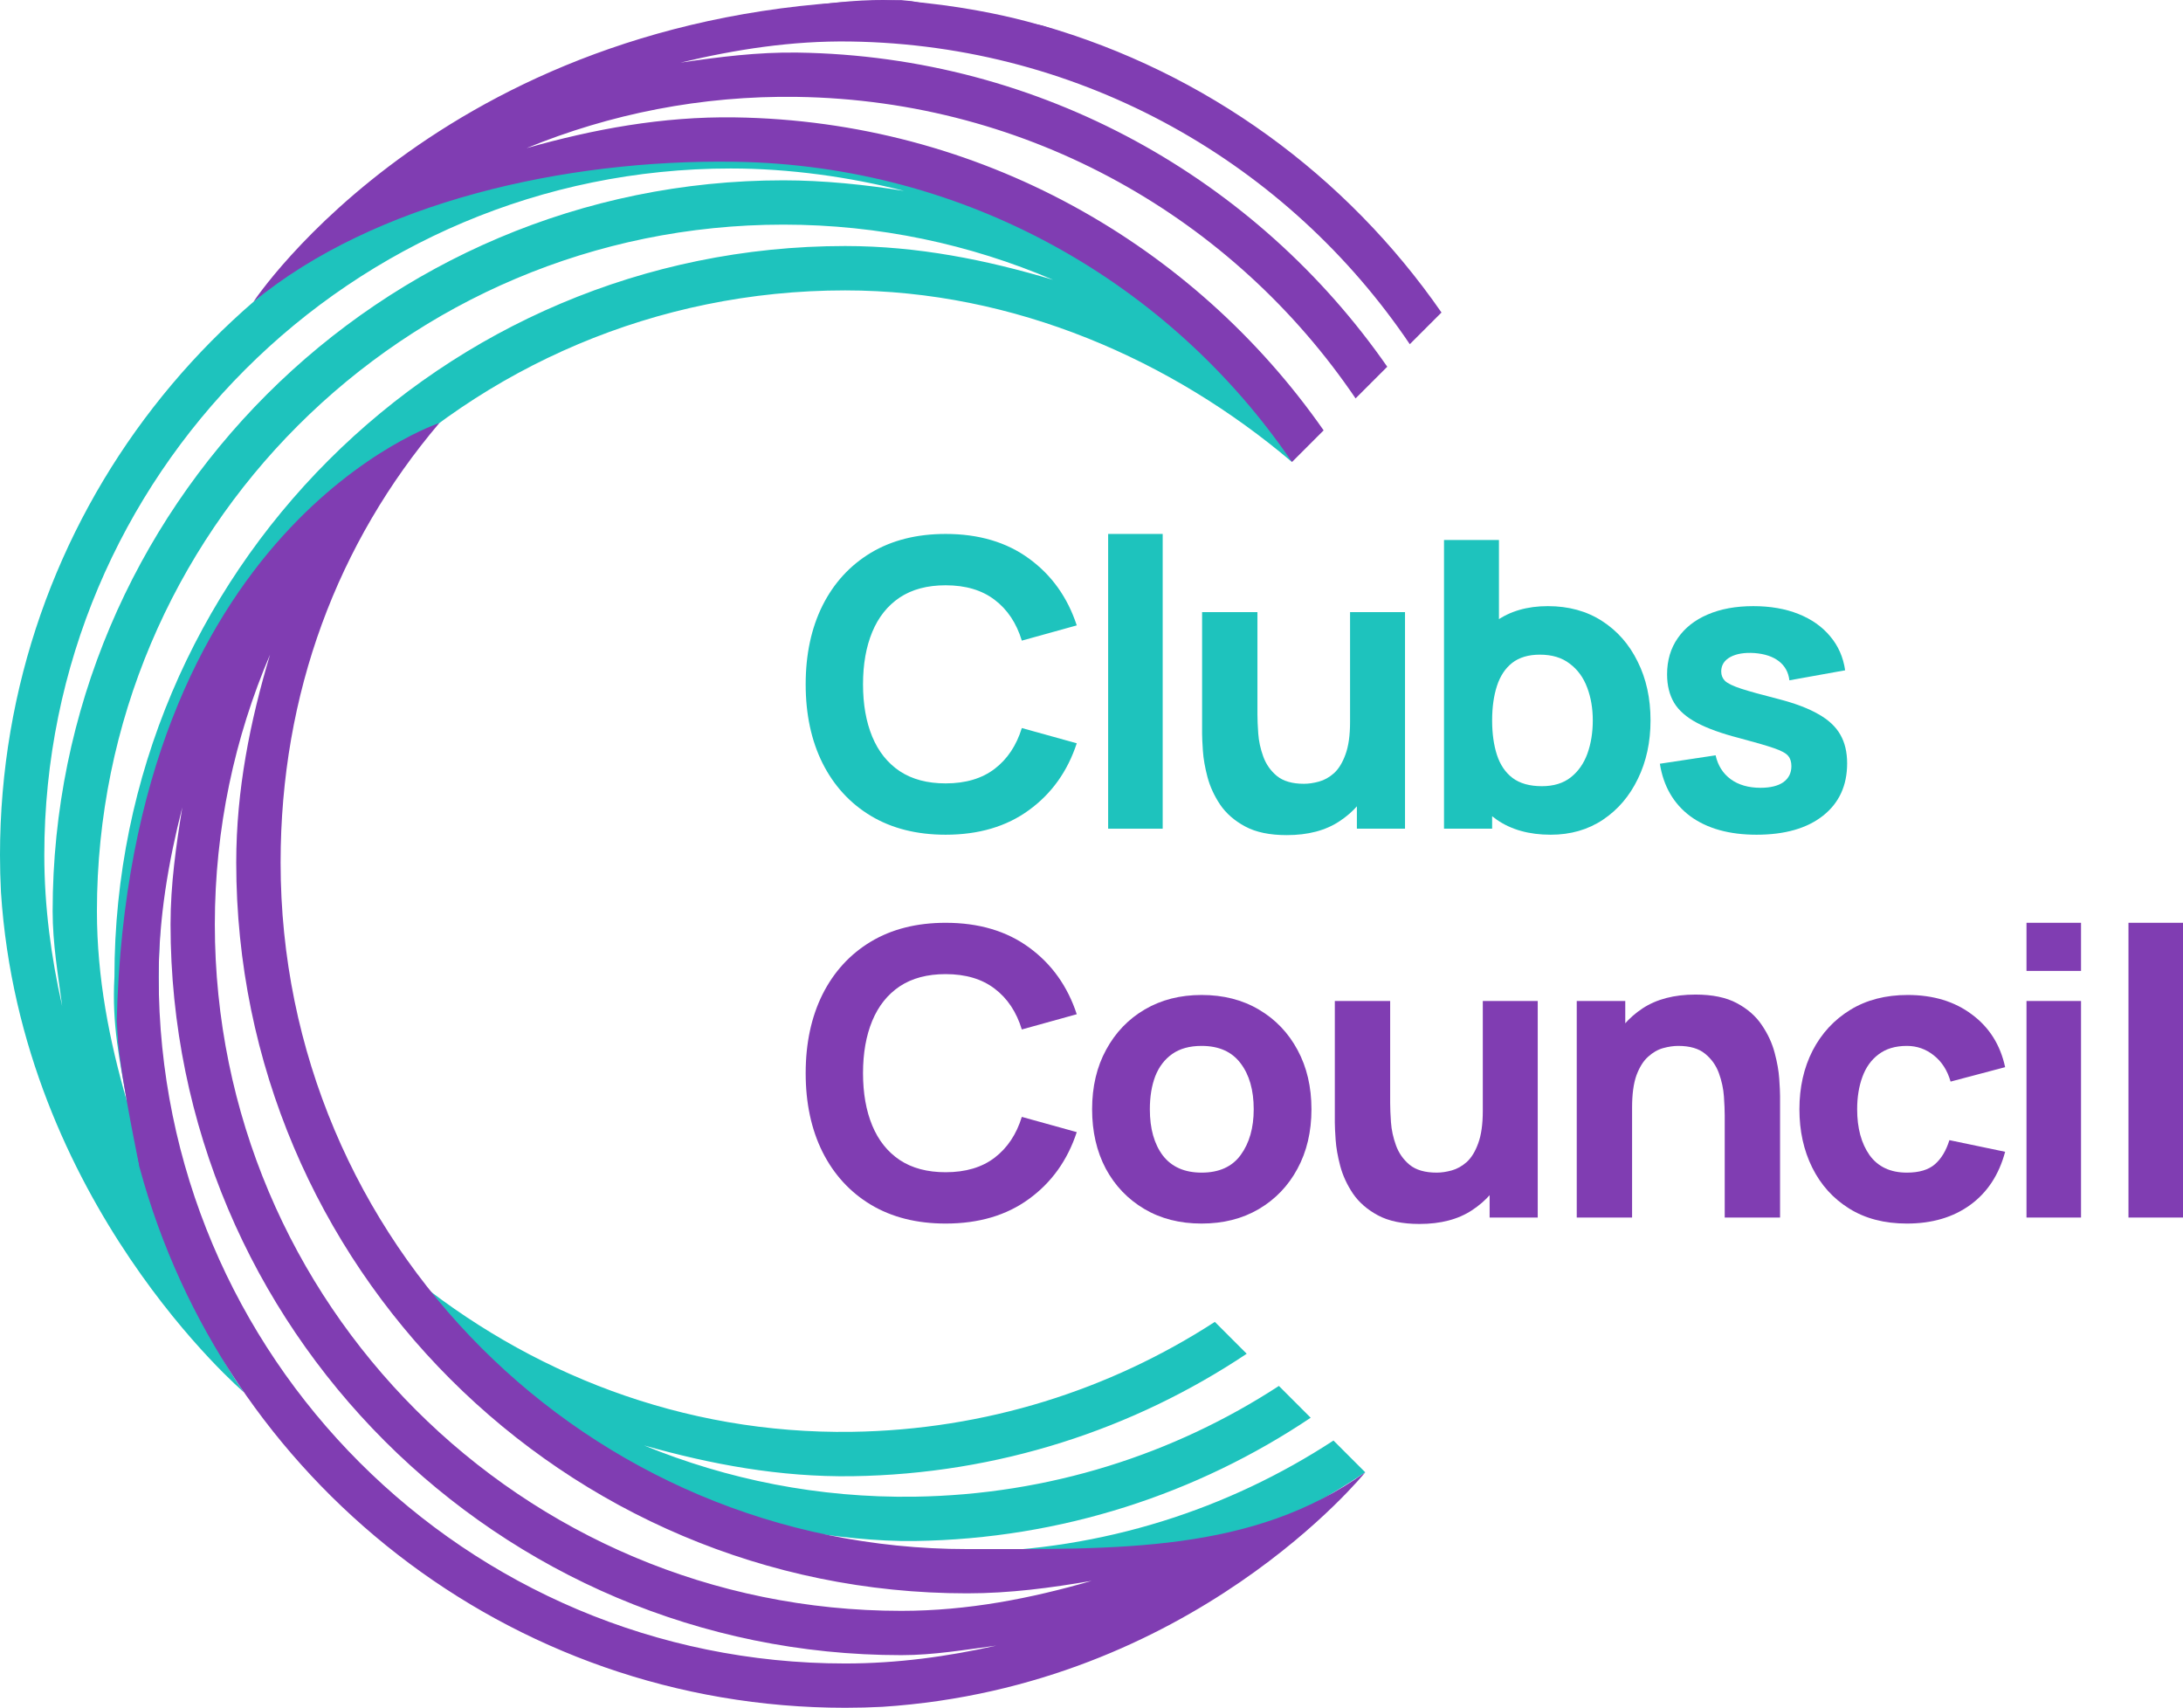 <?xml version="1.0" encoding="UTF-8" standalone="no"?>
<!DOCTYPE svg PUBLIC "-//W3C//DTD SVG 1.1//EN" "http://www.w3.org/Graphics/SVG/1.1/DTD/svg11.dtd">
<!-- Created with Vectornator (http://vectornator.io/) -->
<svg height="100%" stroke-miterlimit="10" style="fill-rule:nonzero;clip-rule:evenodd;stroke-linecap:round;stroke-linejoin:round;" version="1.1" viewBox="0 0 283.5 221.782" width="100%" xml:space="preserve" xmlns="http://www.w3.org/2000/svg" xmlns:vectornator="http://vectornator.io" xmlns:xlink="http://www.w3.org/1999/xlink">
<defs/>
<clipPath id="ArtboardFrame">
<rect height="221.782" width="283.5" x="0" y="0"/>
</clipPath>
<g clip-path="url(#ArtboardFrame)" id="Layer-1" vectornator:layerName="Layer 1">
<g opacity="1" vectornator:layerName="g1123">
<g opacity="1" vectornator:layerName="g3288">
<g opacity="1" vectornator:layerName="g3274">
<path d="M52.893 165.335C52.893 165.335 65.424 201.439 120.355 206.38L115.837 203.818L146.993 203.248L144.472 204.795L150.574 203.655C160.202 200.897 169.196 196.656 177.302 191.201L173.176 187.076C159.522 196.007 143.252 201.304 125.715 201.56C118.069 201.672 110.751 200.52 103.645 198.816C108.634 199.551 113.655 200.198 118.858 200.122C137.873 199.843 155.503 193.977 170.216 184.115L166.087 179.986C152.463 188.858 136.248 194.113 118.776 194.369C106.335 194.551 94.47 192.149 83.65 187.712C92.301 190.16 101.264 191.846 110.709 191.708C129.654 191.43 147.227 185.605 161.907 175.806L157.769 171.667C144.179 180.474 128.027 185.691 110.626 185.945C88.619 186.267 68.629 178.304 52.893 165.335Z" fill="#1ec3bd" fill-rule="nonzero" opacity="1" stroke="none" vectornator:layerName="path"/>
<path d="M87.798 16.392C87.78 16.393 87.761 16.394 87.743 16.395L70.082 19.419C29.725 30.344 0 67.242 0 111.037C0 112.656 0.043 114.263 0.125 115.86C2.738 156.173 31.706 180.836 31.706 180.836C21.186 166.202 20.61 146.289 20.61 126.872C20.61 77.597 60.492 37.712 109.766 37.712C131.775 37.712 152.241 46.8 167.785 59.998C167.785 59.998 153.404 17.455 87.797 16.392L87.798 16.392ZM94.907 21.881C102.554 21.881 110.344 22.987 117.424 24.794C112.446 23.987 106.946 23.418 101.741 23.418C49.359 23.418 6.836 65.943 6.836 118.328C6.836 122.552 7.538 126.582 8.074 130.661C6.651 124.332 5.754 117.799 5.754 111.038C5.754 61.762 45.633 21.881 94.907 21.881ZM101.741 29.171C114.183 29.171 126.012 31.745 136.765 36.34C128.151 33.766 119.213 31.95 109.767 31.95C57.384 31.95 14.861 74.487 14.861 126.872C14.508 133.129 15.573 137.762 16.485 143.041C14.198 135.146 12.588 126.965 12.588 118.328C12.588 69.052 52.468 29.171 101.741 29.171Z" fill="#1ec3bd" fill-rule="nonzero" opacity="1" stroke="none" vectornator:layerName="path"/>
</g>
<g opacity="1" vectornator:layerName="g3286">
<path d="M122.806 108.401C119.057 108.401 115.819 107.585 113.094 105.953C110.386 104.322 108.294 102.039 106.819 99.105C105.36 96.171 104.631 92.76 104.631 88.871C104.631 84.983 105.36 81.572 106.819 78.638C108.294 75.704 110.386 73.421 113.094 71.789C115.819 70.157 119.057 69.341 122.806 69.341C127.111 69.341 130.722 70.409 133.638 72.544C136.572 74.68 138.638 77.57 139.835 81.216L132.701 83.195C132.007 80.921 130.835 79.159 129.186 77.909C127.537 76.641 125.41 76.008 122.806 76.008C120.428 76.008 118.44 76.537 116.843 77.596C115.264 78.655 114.075 80.148 113.276 82.075C112.478 84.002 112.078 86.267 112.078 88.871C112.078 91.475 112.478 93.741 113.276 95.668C114.075 97.595 115.264 99.088 116.843 100.147C118.44 101.205 120.428 101.735 122.806 101.735C125.41 101.735 127.537 101.101 129.186 99.834C130.835 98.567 132.007 96.805 132.701 94.548L139.835 96.527C138.638 100.173 136.572 103.063 133.638 105.198C130.722 107.333 127.111 108.401 122.806 108.401Z" fill="#1ec3bd" fill-rule="nonzero" opacity="1" stroke="none" vectornator:layerName="path"/>
<path d="M143.912 107.62L143.912 69.341L150.995 69.341L150.995 107.62L143.912 107.62Z" fill="#1ec3bd" fill-rule="nonzero" opacity="1" stroke="none" vectornator:layerName="path"/>
<path d="M167.101 108.453C164.896 108.453 163.1 108.08 161.711 107.333C160.322 106.587 159.237 105.641 158.456 104.495C157.692 103.349 157.146 102.16 156.816 100.928C156.486 99.678 156.286 98.541 156.217 97.516C156.147 96.492 156.113 95.746 156.113 95.277L156.113 79.497L163.299 79.497L163.299 92.777C163.299 93.42 163.334 94.244 163.404 95.251C163.473 96.24 163.69 97.239 164.055 98.246C164.419 99.252 165.009 100.094 165.825 100.771C166.658 101.448 167.83 101.787 169.34 101.787C169.948 101.787 170.599 101.692 171.293 101.501C171.988 101.31 172.639 100.945 173.246 100.407C173.854 99.852 174.348 99.044 174.73 97.985C175.13 96.909 175.329 95.503 175.329 93.767L179.391 95.694C179.391 97.916 178.94 99.999 178.037 101.943C177.135 103.888 175.772 105.459 173.949 106.657C172.144 107.854 169.861 108.453 167.101 108.453L167.101 108.453ZM176.215 107.62L176.215 98.298L175.329 98.298L175.329 79.497L182.464 79.497L182.464 107.62L176.215 107.62Z" fill="#1ec3bd" fill-rule="nonzero" opacity="1" stroke="none" vectornator:layerName="path"/>
<path d="M201.382 108.401C198.588 108.401 196.253 107.75 194.378 106.448C192.503 105.146 191.089 103.375 190.134 101.136C189.196 98.897 188.728 96.371 188.728 93.558C188.728 90.746 189.196 88.22 190.134 85.981C191.071 83.742 192.451 81.971 194.274 80.669C196.097 79.367 198.345 78.716 201.018 78.716C203.709 78.716 206.052 79.358 208.048 80.643C210.045 81.927 211.59 83.689 212.683 85.929C213.794 88.151 214.35 90.694 214.35 93.558C214.35 96.371 213.803 98.897 212.709 101.136C211.633 103.375 210.123 105.146 208.179 106.448C206.234 107.75 203.969 108.401 201.382 108.401ZM187.53 107.62L187.53 70.123L194.665 70.123L194.665 88.35L193.779 88.35L193.779 107.62L187.53 107.62ZM200.237 102.099C201.764 102.099 203.014 101.718 203.986 100.954C204.958 100.19 205.679 99.166 206.148 97.881C206.616 96.579 206.851 95.138 206.851 93.558C206.851 91.996 206.608 90.573 206.121 89.288C205.635 87.986 204.88 86.953 203.856 86.189C202.849 85.408 201.556 85.017 199.976 85.017C198.501 85.017 197.303 85.373 196.383 86.085C195.48 86.797 194.821 87.795 194.404 89.08C193.988 90.364 193.779 91.857 193.779 93.558C193.779 95.26 193.988 96.753 194.404 98.037C194.821 99.322 195.498 100.32 196.435 101.032C197.39 101.744 198.657 102.099 200.237 102.099Z" fill="#1ec3bd" fill-rule="nonzero" opacity="1" stroke="none" vectornator:layerName="path"/>
<path d="M228.113 108.401C224.571 108.401 221.707 107.603 219.52 106.005C217.35 104.391 216.031 102.117 215.562 99.183L222.801 98.089C223.096 99.409 223.747 100.442 224.754 101.188C225.778 101.935 227.071 102.308 228.633 102.308C229.918 102.308 230.908 102.065 231.602 101.579C232.296 101.075 232.643 100.381 232.643 99.496C232.643 98.94 232.505 98.497 232.227 98.168C231.949 97.82 231.324 97.482 230.352 97.152C229.397 96.822 227.904 96.388 225.873 95.85C223.582 95.26 221.751 94.6 220.379 93.871C219.008 93.142 218.018 92.274 217.411 91.267C216.803 90.243 216.5 89.01 216.5 87.569C216.5 85.764 216.96 84.201 217.88 82.882C218.8 81.546 220.093 80.521 221.759 79.809C223.443 79.08 225.422 78.716 227.696 78.716C229.901 78.716 231.854 79.054 233.555 79.731C235.256 80.408 236.627 81.372 237.669 82.622C238.728 83.872 239.379 85.347 239.622 87.049L232.383 88.35C232.261 87.309 231.81 86.484 231.029 85.877C230.248 85.269 229.189 84.913 227.852 84.809C226.55 84.722 225.5 84.896 224.702 85.33C223.921 85.764 223.53 86.389 223.53 87.205C223.53 87.691 223.695 88.099 224.025 88.429C224.372 88.758 225.075 89.097 226.134 89.444C227.21 89.791 228.842 90.243 231.029 90.798C233.164 91.354 234.874 92.005 236.159 92.751C237.461 93.48 238.407 94.366 238.997 95.407C239.587 96.431 239.882 97.673 239.882 99.131C239.882 102.013 238.841 104.278 236.758 105.927C234.674 107.577 231.793 108.401 228.113 108.401Z" fill="#1ec3bd" fill-rule="nonzero" opacity="1" stroke="none" vectornator:layerName="path"/>
</g>
</g>
<g opacity="1" vectornator:layerName="g3316">
<path d="M122.806 158.898C119.057 158.898 115.819 158.082 113.094 156.451C110.386 154.819 108.294 152.536 106.819 149.602C105.36 146.668 104.631 143.257 104.631 139.369C104.631 135.48 105.36 132.069 106.819 129.135C108.294 126.201 110.386 123.918 113.094 122.286C115.819 120.655 119.057 119.839 122.806 119.839C127.111 119.839 130.722 120.906 133.638 123.042C136.572 125.177 138.638 128.067 139.835 131.713L132.701 133.692C132.007 131.418 130.835 129.656 129.186 128.406C127.537 127.139 125.41 126.505 122.806 126.505C120.428 126.505 118.44 127.034 116.843 128.093C115.264 129.152 114.075 130.645 113.276 132.572C112.478 134.499 112.078 136.765 112.078 139.369C112.078 141.973 112.478 144.238 113.276 146.165C114.075 148.092 115.264 149.585 116.843 150.644C118.44 151.703 120.428 152.232 122.806 152.232C125.41 152.232 127.537 151.599 129.186 150.331C130.835 149.064 132.007 147.302 132.701 145.045L139.835 147.024C138.638 150.67 136.572 153.56 133.638 155.695C130.722 157.831 127.111 158.898 122.806 158.898Z" fill="#803db2" fill-rule="nonzero" opacity="1" stroke="none" vectornator:layerName="path"/>
<path d="M156.046 158.898C153.217 158.898 150.734 158.265 148.599 156.997C146.464 155.73 144.797 153.986 143.6 151.763C142.419 149.524 141.829 146.955 141.829 144.056C141.829 141.122 142.437 138.544 143.652 136.322C144.867 134.082 146.542 132.338 148.677 131.088C150.812 129.838 153.269 129.213 156.046 129.213C158.876 129.213 161.358 129.847 163.493 131.114C165.646 132.381 167.321 134.135 168.519 136.374C169.716 138.596 170.315 141.157 170.315 144.056C170.315 146.972 169.708 149.55 168.493 151.789C167.295 154.012 165.62 155.756 163.467 157.023C161.332 158.273 158.858 158.898 156.046 158.898ZM156.046 152.284C158.32 152.284 160.013 151.52 161.124 149.993C162.252 148.448 162.816 146.469 162.816 144.056C162.816 141.556 162.243 139.559 161.098 138.067C159.969 136.574 158.285 135.827 156.046 135.827C154.501 135.827 153.234 136.174 152.244 136.869C151.255 137.563 150.517 138.527 150.031 139.759C149.562 140.992 149.328 142.424 149.328 144.056C149.328 146.573 149.892 148.578 151.021 150.071C152.166 151.546 153.841 152.284 156.046 152.284Z" fill="#803db2" fill-rule="nonzero" opacity="1" stroke="none" vectornator:layerName="path"/>
<path d="M184.339 158.95C182.134 158.95 180.337 158.577 178.949 157.831C177.56 157.084 176.475 156.138 175.694 154.992C174.93 153.847 174.383 152.657 174.053 151.425C173.724 150.175 173.524 149.038 173.455 148.014C173.385 146.99 173.35 146.243 173.35 145.774L173.35 129.994L180.537 129.994L180.537 143.274C180.537 143.917 180.572 144.741 180.641 145.748C180.711 146.738 180.928 147.736 181.292 148.743C181.657 149.75 182.247 150.592 183.063 151.269C183.896 151.946 185.068 152.284 186.578 152.284C187.186 152.284 187.837 152.189 188.531 151.998C189.225 151.807 189.876 151.442 190.484 150.904C191.091 150.349 191.586 149.541 191.968 148.483C192.367 147.406 192.567 146 192.567 144.264L196.629 146.191C196.629 148.413 196.178 150.496 195.275 152.441C194.372 154.385 193.01 155.956 191.187 157.154C189.382 158.352 187.099 158.951 184.339 158.95ZM193.452 158.117L193.452 148.795L192.567 148.795L192.567 129.994L199.701 129.994L199.701 158.117L193.452 158.117Z" fill="#803db2" fill-rule="nonzero" opacity="1" stroke="none" vectornator:layerName="path"/>
<path d="M223.984 158.117L223.984 144.837C223.984 144.195 223.949 143.379 223.88 142.389C223.81 141.382 223.593 140.375 223.229 139.369C222.864 138.362 222.265 137.52 221.432 136.843C220.616 136.166 219.453 135.827 217.943 135.827C217.335 135.827 216.684 135.923 215.99 136.113C215.296 136.304 214.645 136.678 214.037 137.233C213.43 137.771 212.926 138.57 212.527 139.629C212.145 140.688 211.954 142.094 211.954 143.847L207.892 141.92C207.892 139.698 208.343 137.615 209.246 135.671C210.149 133.727 211.503 132.155 213.308 130.958C215.131 129.76 217.422 129.161 220.182 129.161C222.387 129.161 224.184 129.534 225.572 130.281C226.961 131.027 228.037 131.973 228.801 133.119C229.582 134.265 230.138 135.462 230.467 136.712C230.797 137.945 230.997 139.073 231.066 140.098C231.136 141.122 231.171 141.868 231.171 142.337L231.171 158.117L223.984 158.117ZM204.768 158.117L204.768 129.994L211.069 129.994L211.069 139.316L211.954 139.316L211.954 158.117L204.768 158.117Z" fill="#803db2" fill-rule="nonzero" opacity="1" stroke="none" vectornator:layerName="path"/>
<g opacity="1" vectornator:layerName="g3310">
<g opacity="1" vectornator:layerName="g3306">
<path d="M57.057 54.935C57.057 54.935 16.767 68.192 15.157 132.609C15.206 133.411 15.273 134.412 15.367 135.449L18.149 151.697C29.073 192.056 65.97 221.782 109.763 221.782C111.382 221.782 112.989 221.74 114.586 221.658C154.897 219.045 177.302 191.201 177.302 191.201C162.667 201.722 145.014 201.172 125.597 201.172C76.324 201.172 36.441 161.287 36.441 112.012C36.441 90.001 43.859 70.48 57.057 54.935ZM35.069 85.013C32.495 93.626 30.679 102.565 30.679 112.012C30.679 164.397 73.215 206.921 125.598 206.921C131.136 206.921 136.487 206.21 141.766 205.298C133.87 207.584 125.69 209.194 117.053 209.194C67.78 209.194 27.9 169.313 27.9 120.037C27.9 107.595 30.474 95.766 35.069 85.013ZM23.676 104.843C22.868 109.82 22.148 114.833 22.148 120.037C22.148 172.422 64.671 214.947 117.053 214.947C121.277 214.947 125.307 214.245 129.386 213.709C123.057 215.132 116.525 216.029 109.763 216.029C60.49 216.029 20.61 176.148 20.61 126.872C20.61 119.225 21.869 111.923 23.676 104.843Z" fill="#803db2" fill-rule="nonzero" opacity="1" stroke="none" vectornator:layerName="path"/>
<path d="M117.041 0.016C58.419 0.461 32.908 39.205 32.908 39.205C48.644 26.236 73.349 20.683 95.356 21.005C125.553 21.447 152 36.821 167.787 60L171.896 55.887C155.011 31.709 127.148 15.707 95.438 15.243C85.993 15.105 77.03 16.79 68.38 19.238C79.199 14.801 91.065 12.399 103.505 12.582C133.774 13.024 160.272 28.468 176.044 51.739L180.16 47.625C163.286 23.361 135.368 7.294 103.588 6.829C98.384 6.753 93.36 7.399 88.371 8.134C95.478 6.431 102.799 5.278 110.445 5.39C140.778 5.834 167.326 21.347 183.086 44.7L187.202 40.584C174.885 22.805 156.646 9.41 135.3 3.295L118.419 0.15L117.041 0.016Z" fill="#803db2" fill-rule="nonzero" opacity="1" stroke="none" vectornator:layerName="path"/>
<path d="M134.17 6.383L138.871 4.548C138.871 4.548 131.196 1.289 117.447 0.118C103.698-1.054 79.744 6.91 79.744 6.91L109.75 4.223L134.17 6.383Z" fill="#803db2" fill-rule="nonzero" opacity="1" stroke="none" vectornator:layerName="path"/>
<path d="M18.15 151.697C18.15 151.697 15.746 140.282 15.367 135.449C14.94 130.004 17.052 127.534 17.052 127.534L20.812 146.196L18.15 151.697Z" fill="#803db2" fill-rule="nonzero" opacity="1" stroke="none" vectornator:layerName="path"/>
</g>
<path d="M247.642 158.898C244.725 158.898 242.226 158.247 240.143 156.945C238.059 155.643 236.462 153.873 235.351 151.633C234.24 149.394 233.685 146.868 233.685 144.056C233.685 141.209 234.258 138.665 235.404 136.426C236.567 134.187 238.198 132.425 240.299 131.14C242.399 129.855 244.882 129.213 247.746 129.213C251.061 129.213 253.839 130.055 256.078 131.739C258.335 133.405 259.776 135.688 260.401 138.587L253.318 140.462C252.901 139.004 252.172 137.867 251.131 137.051C250.107 136.235 248.944 135.827 247.642 135.827C246.149 135.827 244.925 136.192 243.97 136.921C243.015 137.633 242.312 138.613 241.861 139.863C241.41 141.096 241.184 142.493 241.184 144.056C241.184 146.503 241.722 148.491 242.798 150.019C243.892 151.529 245.506 152.284 247.642 152.284C249.239 152.284 250.454 151.92 251.287 151.191C252.12 150.461 252.745 149.42 253.162 148.066L260.401 149.576C259.602 152.562 258.092 154.862 255.87 156.477C253.648 158.091 250.905 158.898 247.642 158.898Z" fill="#803db2" fill-rule="nonzero" opacity="1" stroke="none" vectornator:layerName="path"/>
</g>
<path d="M263.175 126.088L263.175 119.839L270.258 119.839L270.258 126.088L263.175 126.088ZM263.175 158.117L263.175 129.994L270.258 129.994L270.258 158.117L263.175 158.117Z" fill="#803db2" fill-rule="nonzero" opacity="1" stroke="none" vectornator:layerName="path"/>
<path d="M276.418 158.117L276.418 119.839L283.5 119.839L283.5 158.117L276.418 158.117Z" fill="#803db2" fill-rule="nonzero" opacity="1" stroke="none" vectornator:layerName="path"/>
</g>
</g>
</g>
</svg>
